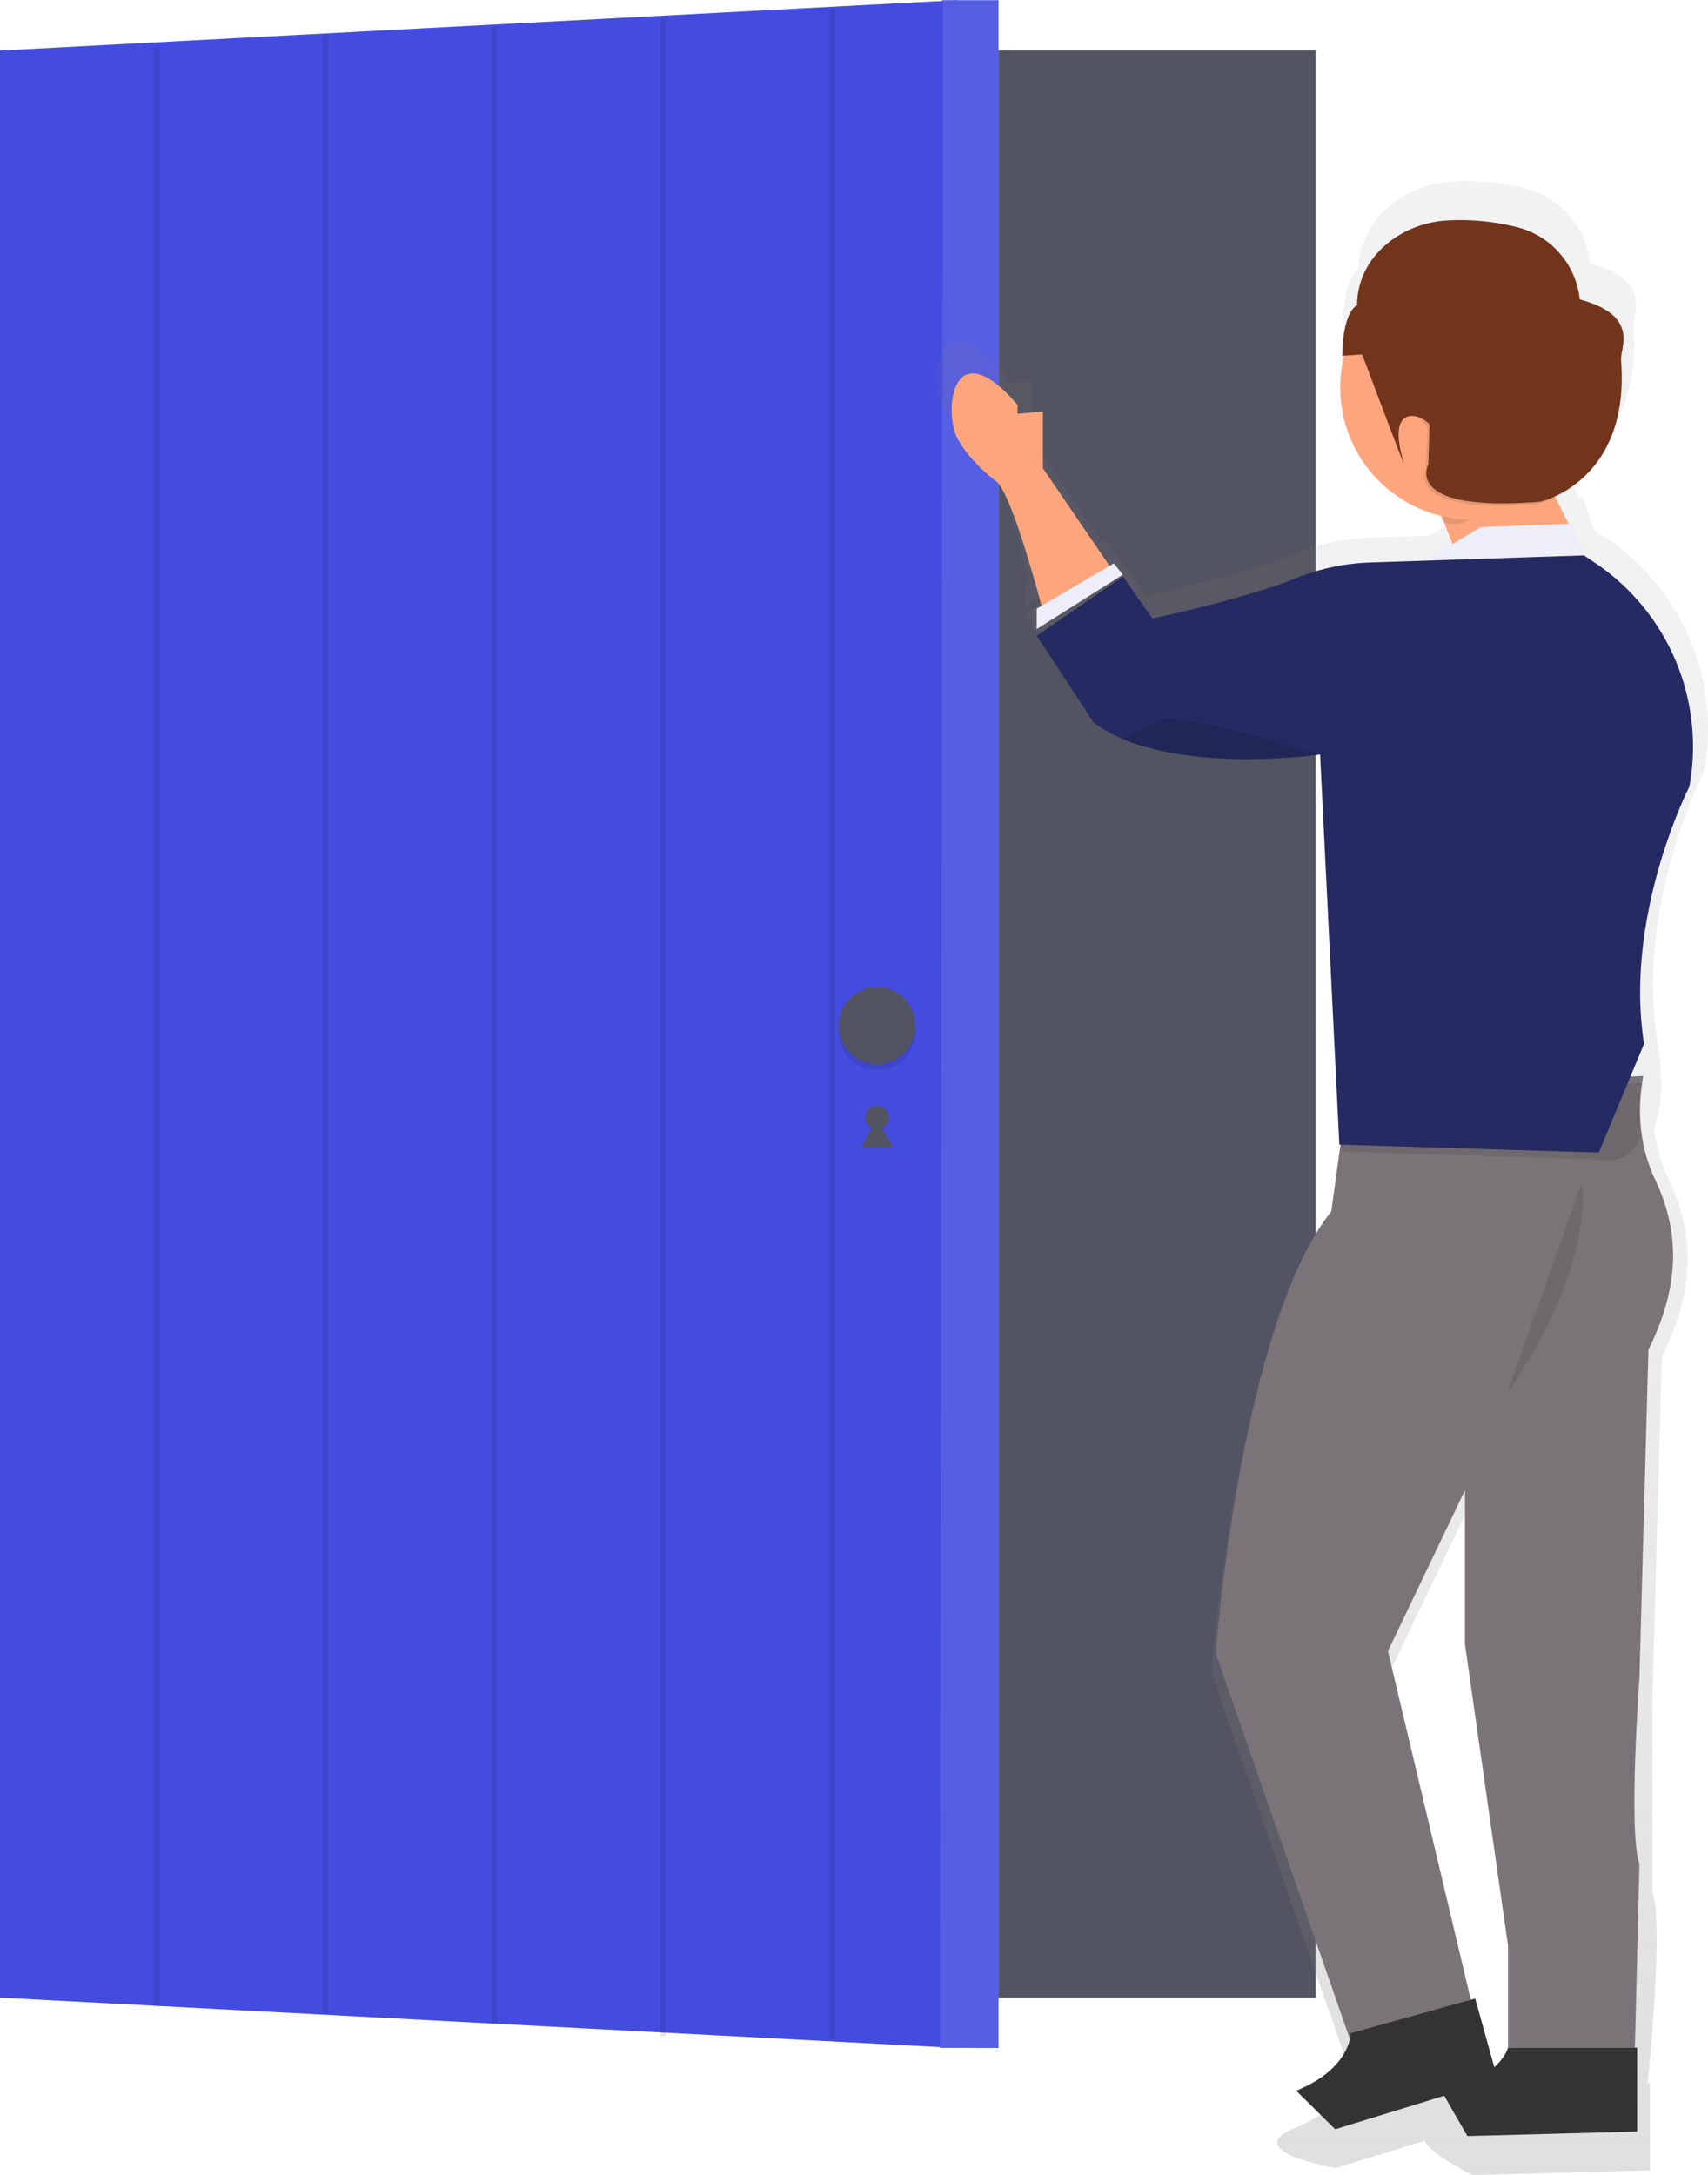 <svg xmlns="http://www.w3.org/2000/svg" xmlns:xlink="http://www.w3.org/1999/xlink" width="576.43" height="733.94" viewBox="0 0 576.43 733.94"><defs><linearGradient id="a" x1="657.92" y1="287.71" x2="657.92" y2="197.91" gradientUnits="userSpaceOnUse"><stop offset="0" stop-color="#808080" stop-opacity=".25"/><stop offset=".54" stop-color="#808080" stop-opacity=".12"/><stop offset="1" stop-color="#808080" stop-opacity=".1"/></linearGradient><linearGradient id="b" x1="772.98" y1="816.94" x2="772.98" y2="144.06" xlink:href="#a"/></defs><title>login</title><path fill="#535461" d="M0 17.06h444v657h-444z"/><path fill="#444ce0" d="M323 691.06l-323-17v-657l323-17v691z"/><circle cx="296" cy="377.06" r="4" fill="#535461"/><path fill="#535461" d="M296 377.66l2.77 4.8 2.78 4.8h-11.1l2.78-4.8 2.77-4.8z"/><path fill="#444ce0" d="M337 691.06l-19.78-.06.78-690.94h19v691z"/><path fill="#fff" d="M337.22 691h-20l1-691h19v691z" opacity=".1"/><circle cx="296" cy="348.06" r="13" opacity=".1"/><circle cx="296" cy="346.06" r="13" fill="#535461"/><path d="M345.96 197.55v7.16l30.26-19.1-3.18-4-1.48.87-23.41-34.3v-19.9l-8.91.8v-3.18c-23.5-27.06-25.93 3.18-21.07 11.94l13.75 15.16c5 4.17 13.62 35.67 15.73 43.57z" fill="url(#a)"/><path d="M854.06 264.64l-4.13-2.8h-.18l-3.75-11.14-1.36.05-4.66-9.31a38.43 38.43 0 0 0 10.75-7.89c7.28-7.18 13.92-19.5 12.28-40.33-.34-4.31 6.77-15.47-14.51-21.27a29.28 29.28 0 0 0-22.38-25.44 81.15 81.15 0 0 0-25.17-2.2c-16.33 1.39-30.65 13.39-30.65 29.78 0 0-4.93 1.52-5.2 17.69h.63a46.43 46.43 0 0 0 33.87 56.22l.28 1.68c.29.16.59.3.89.44l3 7.82-9.69 5.82-19.44.64a76 76 0 0 0-26.1 5.59c-17.8 7.15-50.21 14.01-50.21 14.01l-10.33-14.77-30.24 20.84 19.9 30.39a46.06 46.06 0 0 0 10.35 5.9h.2l.9.36a81.84 81.84 0 0 0 15.21 4.26c12 2.41 30 4.2 52.53.81l-.16-.05.56-.07 6.76 137h.44l-3.23 23.46c-31.85 39.87-40.61 155.3-40.61 155.3l47.13 135.51c-.89 3.87-4.47 12.23-18.86 18.09-19.29 7.85 13.68 13.54 13.68 13.54l30-9.21c2.48 5 16.41 11.59 16.41 11.59l59.69-1.59v-29.46h-.8s5.57-53.32 1.59-64.46v-65.26l3.18-115.4c11.14-22.28 11.14-41.38 2.39-59.69a55.38 55.38 0 0 1-5-17.64c2.4-5.65 3.41-14.93 1-30.11-7.16-45.14 15.92-90.34 15.92-90.34a77.76 77.76 0 0 0-32.88-78.36zm-35.6 528.12l-6.72-24.11-1.53.43-29.12-122.45 27.06-56.5v54.12l15.12 105.85v35.8a15.84 15.84 0 0 1-4.81 6.86z" transform="translate(-311.78 -83)" fill="url(#b)"/><path d="M351.97 138.85v19.15l22.77 33.36-22.77 14.81s-10.12-39-15.57-43.59c0 0-8.57-6.12-13.24-14.53s-2.34-37.47 20.25-11.47v3.06z" fill="#fda57d"/><path d="M845 267.44l-9-18a3.34 3.34 0 0 0-2.82-1.84l-34.18-1.78a3.34 3.34 0 0 0-3.29 4.54l8.83 22.83a3.34 3.34 0 0 0 3.41 2.12l34.42-3.06a3.34 3.34 0 0 0 2.63-4.81z" transform="translate(-311.78 -83)" fill="#fda57d"/><path fill="#edeef9" d="M530.73 176.7l5.81 17.05-59.72-2.14 22.94-13.77 30.97-1.14zM378.94 193.9l-3.06-3.82-26 15.29v6.89l29.06-18.36z"/><path d="M554.61 363.07s-4.37 17.41 4 35 8.41 35.94-2.29 57.35l-3.03 110.88s-3.82 52 0 62.7l-1.53 61.94h-42.82v-34.4l-14.53-101.7v-52l-26 54.29 29.81 125.41-39 16.06-48.94-140.7s8.41-110.88 39-149.11l5.74-41.68z" fill="#7a7478"/><path d="M552.53 719.24v-28.29h-43.59s-3.06 11.47-22.94 13.76l9.22 16.06zM505.45 701.63l-7.59-27.26-42 11.69s.13 11.87-18.41 19.41l13.15 13z" fill="#333"/><path d="M766.81 452.4l99.58-4a55.71 55.71 0 0 0-.75 18.05c-4.56 10.72-14.33 7.78-14.33 7.78l-87.13-2.68z" transform="translate(-311.78 -83)" opacity=".1"/><path d="M846.34 270.4l4 2.69a74.71 74.71 0 0 1 31.59 75.33s-22.18 43.39-15.29 86.78l-15.29 36.71-87.56-2.69-6.5-131.65s-52.76 7.51-76.47-10.85l-19.12-29.2 29.06-20 9.94 14.18s31.14-6.58 48.24-13.51a73.07 73.07 0 0 1 25.06-5.39z" transform="translate(-311.78 -83)" fill="#252a62"/><path d="M533.79 399.22s5.35 26.76-25.23 71.12" opacity=".1"/><path d="M445.09 254.7s-36.7-12.23-52.76-12.23l-13.38 6.94s25.61 11.4 66.14 5.29z" opacity=".1"/><path d="M798.49 247.35l14.61 1.75c.46.06.88.64 1.13 1.54-3.21 5.79-7.23 9.25-11.59 9.25a9 9 0 0 1-4.43-1.23l-1.12-6.76c-.38-2.26.37-4.67 1.4-4.55z" transform="translate(-311.78 -83)" opacity=".1"/><circle cx="496.9" cy="130.75" r="44.6" fill="#fda57d"/><path d="M770.75 188.5l2.25 2.06a7.71 7.71 0 0 1-2.25 12.81s20 20 22.76 23.69l-.46 13.47s-8.83 16.26 37.63 12.54c0 0 30.66-6.5 27.41-47.85-.33-4.14 6.5-14.87-13.94-20.44a28.13 28.13 0 0 0-21.5-24.45 78 78 0 0 0-24.18-2.12 30.36 30.36 0 0 0-27.72 30.29z" transform="translate(-311.78 -83)" opacity=".1"/><path d="M769.78 186.06s-4.73 1.46-5 17l6.73-.46s15.58 41.67 13.94 36.24c-6-20 6-16.26 8.83-12.54l-.46 13.47s-8.82 16.23 37.63 12.54c0 0 30.66-6.5 27.41-47.85-.33-4.14 6.5-14.87-13.94-20.44a28.13 28.13 0 0 0-21.5-24.45 78 78 0 0 0-24.18-2.12c-15.7 1.34-29.46 12.86-29.46 28.61z" transform="translate(-311.78 -83)" fill="#72351c"/><path stroke="#000" stroke-miterlimit="10" stroke-width="2" opacity=".1" fill="none" d="M52.82 16.11v661.05M109.82 12.11v667.05M166.82 9.11v673.89M223.82 6.11v681.05M280.82 3.11v684.89"/></svg>